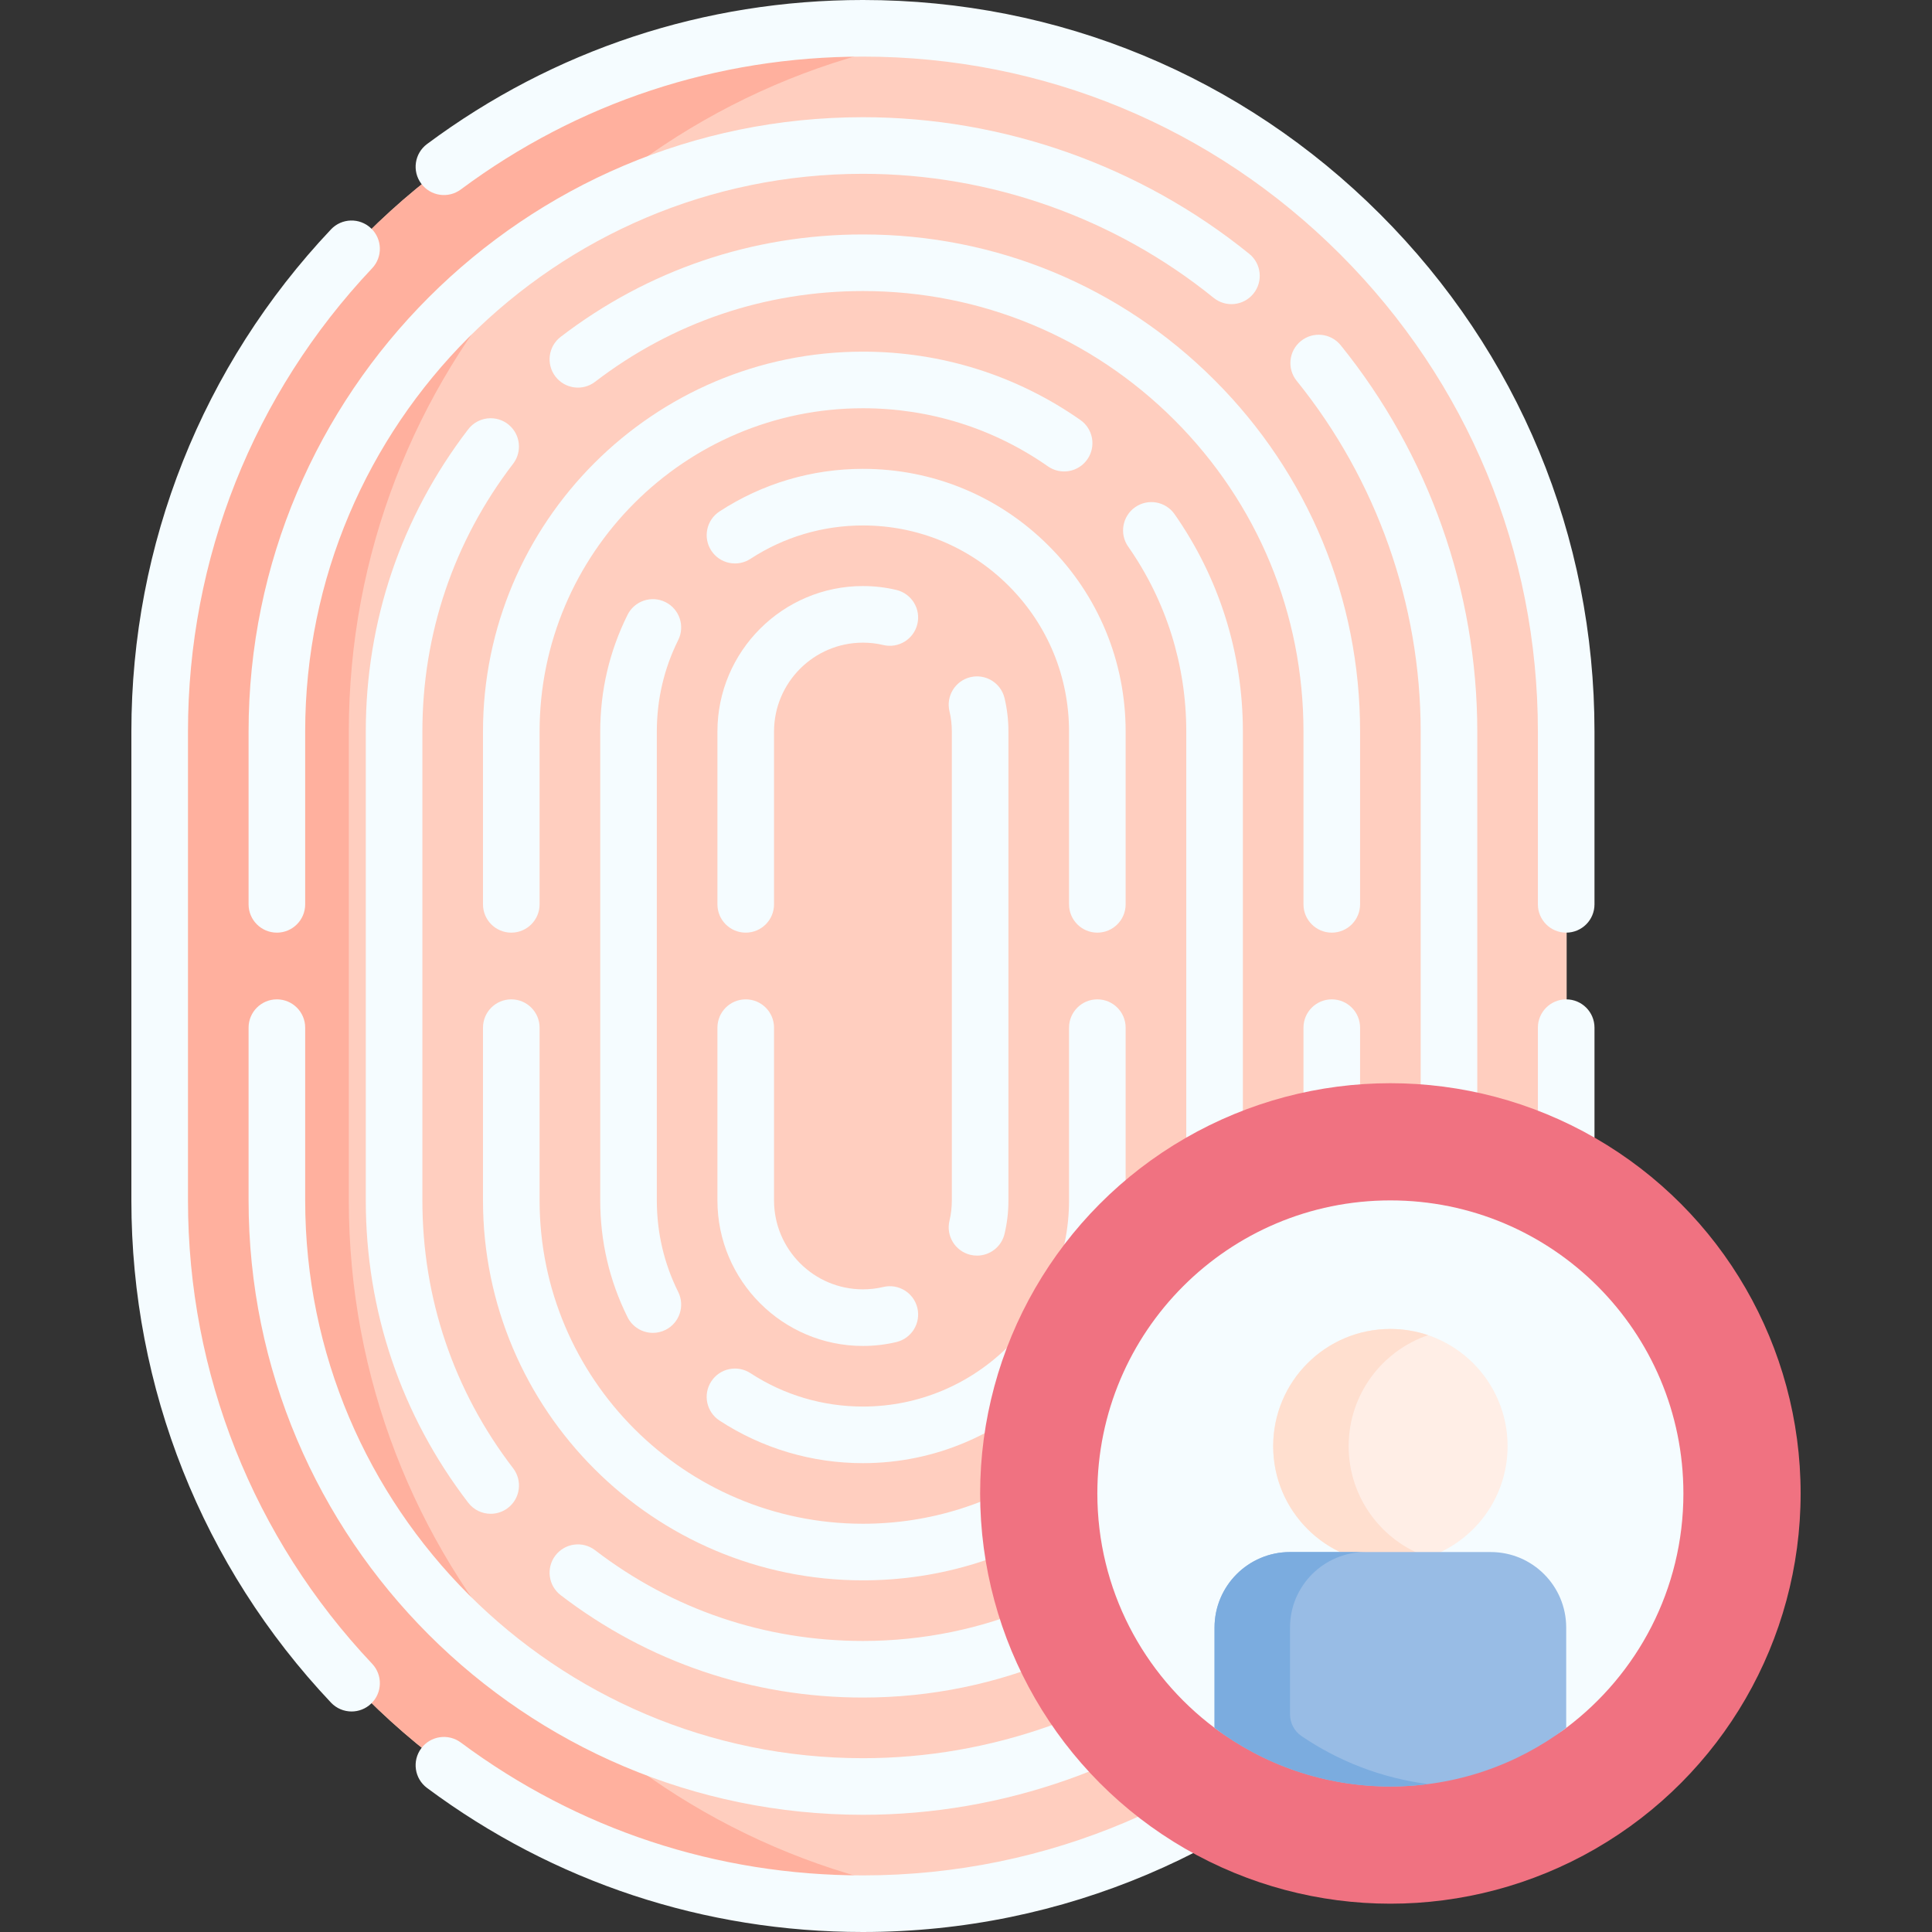 <svg id="Capa_1" enable-background="new 0 0 512 512" height="512" viewBox="0 0 512 512" width="512" xmlns="http://www.w3.org/2000/svg"><rect x="0" y="0" width="512" height="512" fill="#333333" stroke="none"/><g><path d="m228.81 504.498c-102.932 0-186.374-83.442-186.374-186.373v-124.25c0-102.931 83.442-186.373 186.373-186.373 102.931 0 186.373 83.442 186.373 186.373v124.249c.001 102.932-83.441 186.374-186.372 186.374z" fill="#ffcebf"/><path d="m253.808 502.83c-8.18 1.1-16.52 1.67-25 1.67-102.93 0-186.37-83.44-186.37-186.38v-124.24c0-102.94 83.44-186.38 186.37-186.38 8.48 0 16.82.57 25 1.67-91.11 12.21-161.37 90.25-161.37 184.71v124.24c0 94.46 70.26 172.5 161.37 184.71z" fill="#ffb09e"/><g><g><path d="m415.056 247.16c-4.143 0-7.5-3.358-7.5-7.5v-45.78c0-47.779-18.606-92.7-52.394-126.487-33.775-33.787-78.692-52.393-126.476-52.393-38.741 0-75.591 12.175-106.564 35.208-3.324 2.473-8.022 1.782-10.494-1.542s-1.781-8.022 1.542-10.494c33.582-24.972 73.526-38.172 115.516-38.172 51.792 0 100.475 20.167 137.083 56.788 36.619 36.619 56.786 85.306 56.786 137.092v45.78c.001 4.142-3.357 7.5-7.499 7.5z" fill="#f5fcff"/></g><g><path d="m93.168 453.56c-1.992 0-3.979-.789-5.455-2.351-34.111-36.124-52.897-83.39-52.897-133.089v-124.24c0-49.7 18.786-96.965 52.897-133.089 2.843-3.012 7.589-3.148 10.603-.304 3.011 2.844 3.147 7.591.304 10.603-31.471 33.328-48.803 76.936-48.803 122.791v124.24c0 45.854 17.332 89.462 48.803 122.791 2.844 3.012 2.708 7.759-.304 10.603-1.45 1.366-3.301 2.045-5.148 2.045z" fill="#f5fcff"/></g><g><path d="m228.686 512c-41.99 0-81.935-13.2-115.516-38.172-3.324-2.472-4.015-7.17-1.542-10.494 2.472-3.324 7.169-4.015 10.494-1.542 30.973 23.033 67.823 35.208 106.564 35.208 98.629 0 178.87-80.245 178.87-178.88v-45.78c0-4.142 3.357-7.5 7.5-7.5s7.5 3.358 7.5 7.5v45.78c0 106.906-86.97 193.88-193.87 193.88z" fill="#f5fcff"/></g><g><path d="m349.451 423.28c-1.657 0-3.325-.547-4.714-1.671-3.22-2.606-3.717-7.329-1.11-10.548 21.196-26.181 32.869-59.188 32.869-92.94v-124.241c0-33.745-11.671-66.756-32.861-92.953-2.605-3.22-2.106-7.943 1.114-10.548s7.942-2.106 10.548 1.114c23.344 28.858 36.199 65.219 36.199 102.387v124.24c0 37.177-12.86 73.536-36.211 102.379-1.481 1.831-3.648 2.781-5.834 2.781z" fill="#f5fcff"/></g><g><path d="m73.376 247.16c-4.142 0-7.5-3.358-7.5-7.5v-45.78c0-89.779 73.036-162.82 162.81-162.82 37.178 0 73.537 12.86 102.379 36.211 3.219 2.606 3.716 7.329 1.109 10.548s-7.326 3.718-10.549 1.11c-26.18-21.196-59.187-32.869-92.94-32.869-81.503 0-147.81 66.312-147.81 147.82v45.78c.001 4.142-3.357 7.5-7.499 7.5z" fill="#f5fcff"/></g><g><path d="m228.686 480.94c-89.774 0-162.81-73.041-162.81-162.82v-45.78c0-4.142 3.358-7.5 7.5-7.5s7.5 3.358 7.5 7.5v45.78c0 81.508 66.307 147.82 147.81 147.82 33.753 0 66.76-11.673 92.94-32.869 3.22-2.606 7.941-2.108 10.549 1.11 2.606 3.219 2.109 7.942-1.109 10.548-28.843 23.351-65.202 36.211-102.38 36.211z" fill="#f5fcff"/></g><g><path d="m352.936 247.16c-4.143 0-7.5-3.358-7.5-7.5v-45.78c0-31.188-12.144-60.506-34.193-82.557-22.06-22.049-51.379-34.193-82.556-34.193-25.923 0-50.466 8.313-70.976 24.042-3.286 2.52-7.994 1.9-10.516-1.388-2.521-3.287-1.899-7.995 1.388-10.516 23.152-17.754 50.852-27.139 80.104-27.139 35.183 0 68.268 13.703 93.162 38.585 24.885 24.885 38.588 57.971 38.588 93.165v45.78c-.001 4.143-3.359 7.501-7.501 7.501z" fill="#f5fcff"/></g><g><path d="m228.686 449.87c-29.252 0-56.952-9.384-80.104-27.139-3.287-2.521-3.908-7.229-1.388-10.516 2.522-3.287 7.229-3.909 10.516-1.388 20.51 15.729 45.053 24.042 70.976 24.042 64.375 0 116.75-52.374 116.75-116.75v-45.78c0-4.142 3.357-7.5 7.5-7.5s7.5 3.358 7.5 7.5v45.78c0 72.648-59.103 131.751-131.75 131.751z" fill="#f5fcff"/></g><g><path d="m130.041 401.17c-2.252 0-4.479-1.01-5.956-2.935-17.761-23.147-27.149-50.851-27.149-80.116v-124.239c0-29.201 9.35-56.853 27.043-79.979 1.365-1.858 3.565-3.065 6.047-3.065 4.142 0 7.5 3.353 7.5 7.495v.01c0 1.65-.544 3.254-1.548 4.564-15.728 20.51-24.042 45.053-24.042 70.976v124.24c0 25.934 8.316 50.48 24.05 70.984 2.521 3.286 1.902 7.995-1.384 10.516-1.362 1.044-2.968 1.549-4.561 1.549z" fill="#f5fcff"/></g><g><path d="m305.119 378.94c-1.483 0-2.981-.438-4.289-1.353-3.396-2.373-4.225-7.048-1.852-10.444 10.073-14.414 15.397-31.366 15.397-49.023v-124.24c0-17.667-5.324-34.618-15.396-49.022-2.373-3.394-1.546-8.07 1.849-10.444 3.396-2.373 8.071-1.545 10.444 1.848 11.844 16.937 18.104 36.86 18.104 57.618v124.24c0 20.747-6.26 40.67-18.103 57.616-1.457 2.087-3.787 3.204-6.154 3.204z" fill="#f5fcff"/></g><g><path d="m135.496 247.16c-4.142 0-7.5-3.358-7.5-7.5v-45.78c0-55.521 45.169-100.69 100.69-100.69 20.759 0 40.683 6.26 57.618 18.104 3.395 2.374 4.222 7.05 1.849 10.444-2.375 3.394-7.048 4.223-10.445 1.848-14.401-10.072-31.353-15.396-49.021-15.396-47.25 0-85.69 38.44-85.69 85.69v45.78c-.001 4.142-3.359 7.5-7.501 7.5z" fill="#f5fcff"/></g><g><path d="m228.686 418.81c-55.521 0-100.69-45.169-100.69-100.69v-45.78c0-4.142 3.358-7.5 7.5-7.5s7.5 3.358 7.5 7.5v45.78c0 47.25 38.44 85.69 85.69 85.69 17.662 0 34.614-5.327 49.021-15.406 3.395-2.375 8.07-1.547 10.444 1.847s1.548 8.07-1.847 10.444c-16.94 11.851-36.864 18.115-57.618 18.115z" fill="#f5fcff"/></g><g><path d="m290.806 247.16c-4.143 0-7.5-3.358-7.5-7.5v-45.78c0-14.595-5.68-28.313-15.993-38.626-10.32-10.32-24.038-16.003-38.626-16.003-10.64 0-20.947 3.06-29.808 8.849-3.468 2.265-8.116 1.291-10.381-2.177-2.266-3.468-1.291-8.115 2.177-10.381 11.307-7.387 24.451-11.291 38.012-11.291 18.596 0 36.081 7.244 49.234 20.397 13.146 13.147 20.386 30.631 20.386 49.233v45.78c-.001 4.141-3.359 7.499-7.501 7.499z" fill="#f5fcff"/></g><g><path d="m173.022 353.222c-2.758 0-5.412-1.526-6.722-4.164-4.8-9.658-7.233-20.067-7.233-30.938v-124.24c0-10.871 2.434-21.28 7.233-30.938 1.843-3.709 6.344-5.223 10.054-3.378 3.709 1.843 5.222 6.345 3.378 10.054-3.76 7.565-5.666 15.728-5.666 24.262v124.24c0 8.534 1.906 16.697 5.666 24.262 1.843 3.709.331 8.211-3.378 10.054-1.073.533-2.211.786-3.332.786z" fill="#f5fcff"/></g><g><path d="m228.686 387.75c-13.561 0-26.706-3.904-38.012-11.291-3.468-2.266-4.442-6.913-2.177-10.381 2.266-3.468 6.914-4.442 10.381-2.177 8.861 5.789 19.168 8.849 29.808 8.849 30.117 0 54.62-24.507 54.62-54.63v-45.78c0-4.142 3.357-7.5 7.5-7.5s7.5 3.358 7.5 7.5v45.78c0 38.394-31.232 69.63-69.62 69.63z" fill="#f5fcff"/></g><g><path d="m258.922 332.752c-.58 0-1.169-.068-1.757-.209-4.028-.967-6.509-5.016-5.542-9.044.413-1.72.623-3.53.623-5.379v-124.24c0-1.849-.209-3.659-.623-5.379-.967-4.028 1.514-8.077 5.542-9.044 4.029-.965 8.077 1.514 9.044 5.542.688 2.866 1.036 5.854 1.036 8.881v124.24c0 3.027-.349 6.015-1.036 8.881-.826 3.439-3.898 5.751-7.287 5.751z" fill="#f5fcff"/></g><g><path d="m197.626 247.16c-4.142 0-7.5-3.358-7.5-7.5v-45.78c0-21.268 17.298-38.57 38.56-38.57 3.028 0 6.017.349 8.882 1.038 4.027.968 6.508 5.018 5.54 9.045-.968 4.028-5.019 6.507-9.045 5.54-1.719-.413-3.528-.623-5.377-.623-12.991 0-23.56 10.573-23.56 23.57v45.78c0 4.142-3.358 7.5-7.5 7.5z" fill="#f5fcff"/></g><g><path d="m228.686 356.69c-21.262 0-38.56-17.302-38.56-38.57v-45.78c0-4.142 3.358-7.5 7.5-7.5s7.5 3.358 7.5 7.5v45.78c0 12.997 10.569 23.57 23.56 23.57 1.849 0 3.659-.209 5.377-.623 4.026-.967 8.077 1.513 9.045 5.54s-1.513 8.077-5.54 9.045c-2.865.689-5.854 1.038-8.882 1.038z" fill="#f5fcff"/></g></g><circle cx="368.466" cy="395.78" fill="#f07281" r="108.718"/><path d="m446.118 395.78c0 25.41-12.2 47.96-31.06 62.13-12.97 9.75-29.11 5.53-46.59 5.53s-33.62 4.22-46.6-5.54c-18.86-14.16-31.06-36.72-31.06-62.12 0-42.89 34.77-77.66 77.66-77.66s77.65 34.77 77.65 77.66z" fill="#f5fcff"/><circle cx="368.466" cy="383.249" fill="#ffeee6" r="31.062"/><path d="m378.468 412.67c-3.14 1.06-6.5 1.64-10 1.64-17.16 0-31.06-13.91-31.06-31.06 0-17.16 13.9-31.06 31.06-31.06 3.5 0 6.86.58 10 1.64-12.25 4.17-21.06 15.76-21.06 29.42 0 13.65 8.81 25.25 21.06 29.42z" fill="#ffdfcf"/><path d="m415.058 431.31v26.6c-12.97 9.75-29.11 15.53-46.59 15.53s-33.62-5.78-46.6-15.54v-26.59c0-11.04 8.96-20 20-20h53.19c11.05 0 20 8.96 20 20z" fill="#98bce5"/><path d="m378.468 472.8c-3.27.42-6.61.64-10 .64-17.48 0-33.62-5.78-46.6-15.54v-26.59c0-11.046 8.954-20 20-20h20c-11.04 0-20 8.96-20 20v22.985c0 2.304 1.122 4.476 3.027 5.771 9.815 6.673 21.243 11.15 33.573 12.734z" fill="#7bacdf"/></g></svg>